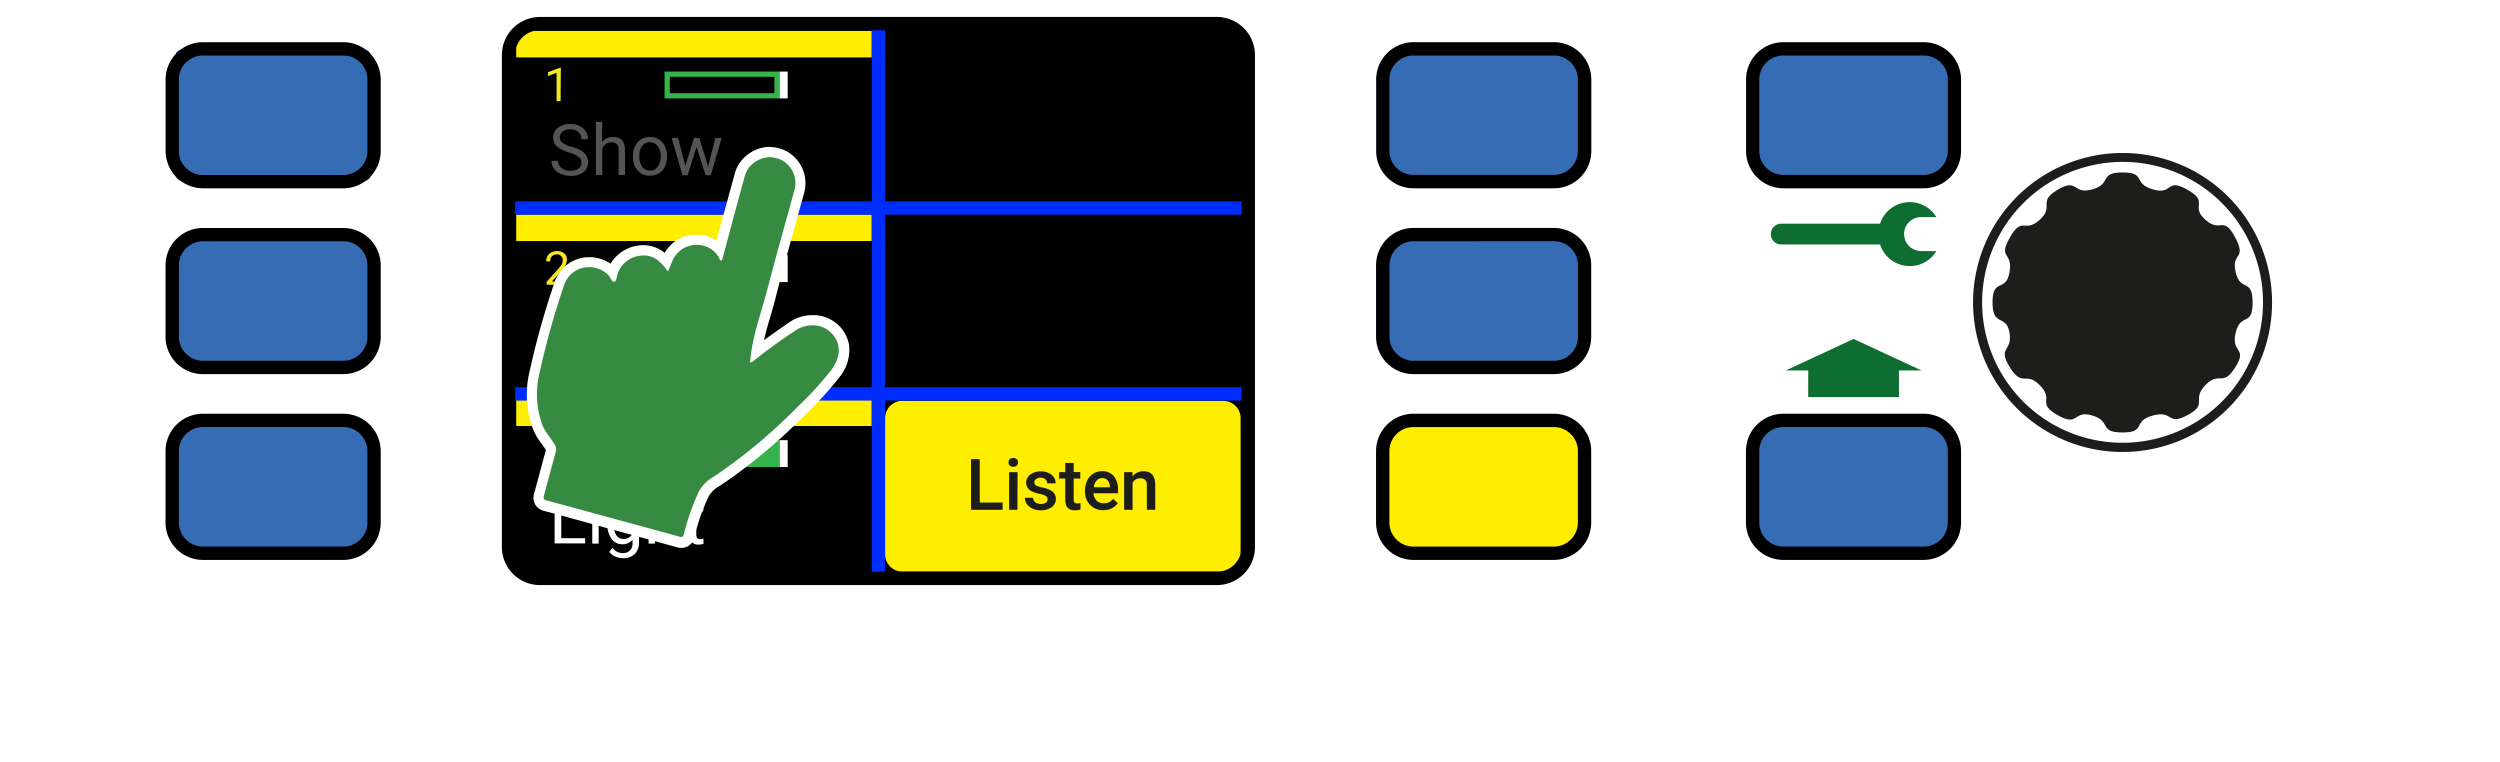 <svg xmlns="http://www.w3.org/2000/svg" xmlns:xlink="http://www.w3.org/1999/xlink" width="480.61" height="146.49" viewBox="0 0 480.61 146.49"><defs><style>.a{fill:none;}.b{fill:#1d1d1b;}.c{fill:#0e6e31;}.d{fill:#356cb4;}.e{fill:#fe0;}.f{fill:#34b44a;}.g{fill:#fff;}.h{fill:#f4e724;}.i{clip-path:url(#a);}.j{clip-path:url(#b);}.k{clip-path:url(#c);}.l{opacity:0.33;}.m{fill:#002dff;}.n{filter:url(#d);}.o{fill:#368a41;}</style><clipPath id="a"><rect class="a" x="104.31" y="93.09" width="63.24" height="14.87"/></clipPath><clipPath id="b"><rect class="a" x="104.31" y="57.53" width="63.24" height="14.87"/></clipPath><clipPath id="c"><rect class="a" x="104.31" y="22.23" width="63.24" height="14.87"/></clipPath><filter id="d" x="-40%" y="-40%" width="180%" height="180%" name="dropshadow-right_mcx"><feGaussianBlur stdDeviation="3" in="SourceAlpha"/><feOffset dx="5" dy="5"/><feComponentTransfer><feFuncA slope="0.45" type="linear"/></feComponentTransfer><feMerge><feMergeNode/><feMergeNode in="SourceGraphic"/></feMerge></filter></defs><path class="b" d="M433.05,58.14c0,4.81-2.3,1.85-3.26,5.83s2.4,2.77-.09,6.67-3,.58-5.74,3.41.65,3.58-3.41,5.75-2.6-1-6.67.08-1.14,3.26-5.83,3.26S406,81,402.23,79.88s-2.53,2.3-6.68-.08S395,77,392.19,74.11s-3.29.5-5.79-3.47.54-3-.08-6.67-3.27-1-3.27-5.83,2.56-1.8,3.27-5.82-2.33-2.46.08-6.68,2.82-.72,5.74-3.4-.57-3.36,3.41-5.75,2.86,1,6.68-.08,1.22-3.26,5.82-3.26,1.87,2.09,5.83,3.26,2.42-2.35,6.67.08.42,3.08,3.41,5.75,3.41-1,5.74,3.4-.82,2.75.09,6.68,3.26,1,3.26,5.82"/><path class="b" d="M408.05,31.12a27,27,0,1,1-27,27,27.06,27.06,0,0,1,27-27m0-1.71a28.74,28.74,0,1,0,28.74,28.73,28.73,28.73,0,0,0-28.74-28.73Z"/><polyline class="c" points="356.34 65.16 343.29 71.22 347.62 71.22 347.62 76.35 365.06 76.35 365.06 71.22 369.39 71.22"/><rect class="d" x="337.57" y="81.64" width="37.54" height="23.89" rx="1.11"/><path d="M369.83,107.64h-27a7.2,7.2,0,0,1-7.18-7.19V86.73a7.19,7.19,0,0,1,7.18-7.19h27A7.19,7.19,0,0,1,377,86.73v13.72A7.2,7.2,0,0,1,369.83,107.64Zm-27-25.54a4.63,4.63,0,0,0-4.62,4.63v13.72a4.63,4.63,0,0,0,4.62,4.63h27a4.63,4.63,0,0,0,4.62-4.63V86.73a4.63,4.63,0,0,0-4.62-4.63Z"/><path class="c" d="M369.38,48.26h-.07a3.26,3.26,0,1,1,0-6.52h2.95A6,6,0,0,0,361.43,43h-19a2,2,0,1,0,0,4h19a6,6,0,0,0,10.83,1.28"/><rect class="d" x="337.57" y="10.25" width="37.54" height="23.8" rx="1.11"/><path d="M369.83,36.2h-27A7.19,7.19,0,0,1,335.67,29V15.29a7.19,7.19,0,0,1,7.18-7.18h27A7.19,7.19,0,0,1,377,15.29V29A7.19,7.19,0,0,1,369.83,36.2Zm-27-25.53a4.62,4.62,0,0,0-4.62,4.62V29a4.62,4.62,0,0,0,4.62,4.62h27A4.62,4.62,0,0,0,374.45,29V15.29a4.62,4.62,0,0,0-4.62-4.62Z"/><rect class="e" x="266.46" y="81.64" width="37.54" height="23.89" rx="1.11"/><rect class="d" x="266.46" y="45.93" width="37.54" height="23.89" rx="1.11"/><rect class="d" x="266.46" y="10.25" width="37.54" height="23.8" rx="1.11"/><path d="M298.72,107.64h-27a7.2,7.2,0,0,1-7.18-7.19V86.73a7.19,7.19,0,0,1,7.18-7.19h27a7.19,7.19,0,0,1,7.18,7.19v13.72A7.2,7.2,0,0,1,298.72,107.64Zm-27-25.54a4.63,4.63,0,0,0-4.62,4.63v13.72a4.63,4.63,0,0,0,4.62,4.63h27a4.63,4.63,0,0,0,4.62-4.63V86.73a4.63,4.63,0,0,0-4.62-4.63Z"/><path d="M298.72,71.92h-27a7.19,7.19,0,0,1-7.18-7.19V51a7.19,7.19,0,0,1,7.18-7.18h27A7.19,7.19,0,0,1,305.9,51V64.73A7.19,7.19,0,0,1,298.72,71.92Zm-27-25.54A4.63,4.63,0,0,0,267.12,51V64.73a4.63,4.63,0,0,0,4.62,4.63h27a4.63,4.63,0,0,0,4.62-4.63V51a4.63,4.63,0,0,0-4.62-4.63Z"/><path d="M298.72,36.2h-27A7.19,7.19,0,0,1,264.56,29V15.29a7.19,7.19,0,0,1,7.18-7.18h27a7.19,7.19,0,0,1,7.18,7.18V29A7.19,7.19,0,0,1,298.72,36.2Zm-27-25.53a4.62,4.62,0,0,0-4.62,4.62V29a4.62,4.62,0,0,0,4.62,4.62h27A4.62,4.62,0,0,0,303.34,29V15.29a4.62,4.62,0,0,0-4.62-4.62Z"/><rect class="d" x="33.74" y="81.64" width="37.54" height="23.89" rx="1.11"/><rect class="d" x="33.74" y="45.93" width="37.54" height="23.89" rx="1.11"/><rect class="d" x="33.74" y="9.56" width="37.54" height="25.19" rx="1.11"/><path d="M66,107.64H39a7.2,7.2,0,0,1-7.18-7.19V86.73A7.19,7.19,0,0,1,39,79.54H66a7.2,7.2,0,0,1,7.19,7.19v13.72A7.2,7.2,0,0,1,66,107.64ZM39,82.1a4.64,4.64,0,0,0-4.62,4.63v13.72A4.64,4.64,0,0,0,39,105.08H66a4.64,4.64,0,0,0,4.63-4.63V86.73A4.64,4.64,0,0,0,66,82.1Z"/><path d="M66,71.92H39a7.19,7.19,0,0,1-7.18-7.19V51A7.19,7.19,0,0,1,39,43.83H66A7.2,7.2,0,0,1,73.19,51V64.73A7.2,7.2,0,0,1,66,71.92ZM39,46.38A4.64,4.64,0,0,0,34.4,51V64.73A4.64,4.64,0,0,0,39,69.36H66a4.64,4.64,0,0,0,4.63-4.63V51A4.64,4.64,0,0,0,66,46.38Z"/><path d="M66,36.2H39A7.19,7.19,0,0,1,31.84,29V15.29A7.19,7.19,0,0,1,39,8.11H66a7.2,7.2,0,0,1,7.19,7.18V29A7.2,7.2,0,0,1,66,36.2ZM39,10.67a4.63,4.63,0,0,0-4.62,4.62V29A4.63,4.63,0,0,0,39,33.64H66A4.63,4.63,0,0,0,70.63,29V15.29A4.63,4.63,0,0,0,66,10.67Z"/><rect x="97.76" y="4.54" width="142.22" height="106.66" rx="5.52"/><rect class="e" x="172.42" y="79.54" width="63.72" height="28.1"/><path class="b" d="M188.35,96.61h4.4V98h-6.08V88.27h1.68Z"/><path class="b" d="M193.88,88.89a.86.86,0,0,1,.24-.62,1.07,1.07,0,0,1,1.35,0,.86.86,0,0,1,.24.62.84.84,0,0,1-.24.61,1.07,1.07,0,0,1-1.35,0A.84.84,0,0,1,193.88,88.89ZM195.6,98H194V90.76h1.62Z"/><path class="b" d="M201.39,96a.73.73,0,0,0-.36-.66,3.69,3.69,0,0,0-1.18-.4,6.23,6.23,0,0,1-1.38-.44,1.83,1.83,0,0,1-1.2-1.69,1.93,1.93,0,0,1,.78-1.56,3.08,3.08,0,0,1,2-.63,3.28,3.28,0,0,1,2.09.64,2,2,0,0,1,.79,1.66h-1.61a1,1,0,0,0-.35-.78,1.35,1.35,0,0,0-.92-.31,1.44,1.44,0,0,0-.86.25.76.76,0,0,0-.34.66.65.65,0,0,0,.31.58,4.61,4.61,0,0,0,1.27.41,6.12,6.12,0,0,1,1.49.5,2,2,0,0,1,.8.7,1.71,1.71,0,0,1,.26,1,1.85,1.85,0,0,1-.8,1.57,3.43,3.43,0,0,1-2.11.6,3.58,3.58,0,0,1-1.57-.32,2.61,2.61,0,0,1-1.08-.87,2.09,2.09,0,0,1-.38-1.21h1.57a1.11,1.11,0,0,0,.43.88,2,2,0,0,0,2,.07A.73.73,0,0,0,201.39,96Z"/><path class="b" d="M206.41,89v1.75h1.27V92h-1.27v4a.87.87,0,0,0,.16.59.72.72,0,0,0,.58.19,2.86,2.86,0,0,0,.57-.07v1.25a4.12,4.12,0,0,1-1.07.15c-1.24,0-1.86-.68-1.86-2V92h-1.18V90.76h1.18V89Z"/><path class="b" d="M212.08,98.08a3.34,3.34,0,0,1-2.49-1,3.52,3.52,0,0,1-1-2.58v-.2a4.24,4.24,0,0,1,.42-1.92,3.11,3.11,0,0,1,2.84-1.8,2.83,2.83,0,0,1,2.27.94,4,4,0,0,1,.8,2.65v.66h-4.7a2.18,2.18,0,0,0,.6,1.41,1.78,1.78,0,0,0,1.31.51A2.21,2.21,0,0,0,214,95.9l.87.83a3,3,0,0,1-1.16,1A3.69,3.69,0,0,1,212.08,98.08Zm-.2-6.16a1.36,1.36,0,0,0-1.07.47,2.38,2.38,0,0,0-.52,1.29h3.07v-.12a1.91,1.91,0,0,0-.43-1.22A1.33,1.33,0,0,0,211.88,91.92Z"/><path class="b" d="M217.71,90.76l0,.83a2.59,2.59,0,0,1,2.09-1c1.5,0,2.26.86,2.29,2.58V98h-1.62V93.29a1.5,1.5,0,0,0-.29-1,1.25,1.25,0,0,0-1-.33,1.54,1.54,0,0,0-1.45.88V98h-1.62V90.76Z"/><path class="e" d="M235.09,80.48l.09,26-61.63.09-.09-26.1h61.63m.09-3.41H173.46a3.32,3.32,0,0,0-3.31,3.32v26.19a3.31,3.31,0,0,0,3.31,3.31h61.72a3.32,3.32,0,0,0,3.32-3.31V80.39a3.32,3.32,0,0,0-3.32-3.32Z"/><rect class="f" x="127.76" y="84.62" width="22.1" height="5.16"/><rect class="g" x="149.87" y="84.62" width="1.56" height="5.16"/><rect class="e" x="99.24" y="76.8" width="68.35" height="5.1"/><path class="h" d="M106.28,86.69h.61a1.35,1.35,0,0,0,.91-.3,1,1,0,0,0,.33-.8A1,1,0,0,0,107,84.46a1.18,1.18,0,0,0-.85.3,1.05,1.05,0,0,0-.31.8H105a1.63,1.63,0,0,1,.56-1.26,2.28,2.28,0,0,1,2.84,0,1.76,1.76,0,0,1,.52,1.34,1.4,1.4,0,0,1-.27.81,1.7,1.7,0,0,1-.74.58,1.6,1.6,0,0,1,.81.56,1.49,1.49,0,0,1,.29,1,1.78,1.78,0,0,1-.56,1.37,2.12,2.12,0,0,1-1.47.5,2.2,2.2,0,0,1-1.47-.48,1.63,1.63,0,0,1-.57-1.3h.83a1,1,0,0,0,.33.81,1.21,1.21,0,0,0,2.1-.88,1.06,1.06,0,0,0-.35-.86,1.47,1.47,0,0,0-1-.31h-.61Z"/><g class="i"><path class="g" d="M107.9,103.46h4.59v1h-5.87V94.82h1.28Z"/><path class="g" d="M113.76,95.4a.71.71,0,0,1,.18-.5.69.69,0,0,1,.54-.21.69.69,0,0,1,.55.21.74.74,0,1,1-1.27.5Zm1.33,9.1h-1.23V97.31h1.23Z"/><path class="g" d="M116.77,100.84a4.2,4.2,0,0,1,.77-2.67,2.67,2.67,0,0,1,4.12-.06l.06-.8h1.12v7a2.94,2.94,0,0,1-.83,2.2,3.07,3.07,0,0,1-2.22.8,3.68,3.68,0,0,1-1.52-.33,2.63,2.63,0,0,1-1.14-.91l.64-.74a2.41,2.41,0,0,0,1.93,1,1.87,1.87,0,0,0,1.4-.51,1.89,1.89,0,0,0,.5-1.42v-.62a2.51,2.51,0,0,1-2,.85,2.47,2.47,0,0,1-2-1A4.48,4.48,0,0,1,116.77,100.84ZM118,101a3.23,3.23,0,0,0,.5,1.91,1.61,1.61,0,0,0,1.4.7,1.79,1.79,0,0,0,1.7-1.06V99.25a1.81,1.81,0,0,0-1.69-1,1.61,1.61,0,0,0-1.4.7A3.46,3.46,0,0,0,118,101Z"/><path class="g" d="M125.92,98.18a2.63,2.63,0,0,1,2.13-1c1.52,0,2.29.86,2.3,2.58v4.75h-1.23V99.74a1.65,1.65,0,0,0-.35-1.15,1.44,1.44,0,0,0-1.09-.37,1.72,1.72,0,0,0-1.05.32,2.2,2.2,0,0,0-.71.83v5.13h-1.23V94.29h1.23Z"/><path class="g" d="M133.86,95.57v1.74h1.34v1h-1.34v4.46a1,1,0,0,0,.18.65.73.73,0,0,0,.61.22,3.33,3.33,0,0,0,.59-.08v1a3.56,3.56,0,0,1-1,.13,1.5,1.5,0,0,1-1.24-.5,2.12,2.12,0,0,1-.42-1.41V98.26h-1.31v-1h1.31V95.57Z"/></g><rect class="f" x="127.76" y="49.07" width="22.1" height="5.16"/><rect class="g" x="149.87" y="49.07" width="1.56" height="5.16"/><rect class="e" x="99.24" y="41.24" width="68.35" height="5.1"/><path class="h" d="M109.3,54.74h-4.21v-.58l2.23-2.47a6.74,6.74,0,0,0,.68-.91,1.61,1.61,0,0,0,.18-.73,1.15,1.15,0,0,0-.3-.82,1,1,0,0,0-.81-.32,1.27,1.27,0,0,0-.95.34,1.34,1.34,0,0,0-.33,1H105a1.91,1.91,0,0,1,.57-1.44,2.13,2.13,0,0,1,1.53-.54,2,2,0,0,1,1.41.47A1.59,1.59,0,0,1,109,50a3.66,3.66,0,0,1-1.2,2.25l-1.72,1.87h3.22Z"/><g class="j"><path class="g" d="M109.47,64.63a6.1,6.1,0,0,1-2.39-1.16,2.23,2.23,0,0,1-.74-1.7,2.34,2.34,0,0,1,.91-1.89,3.63,3.63,0,0,1,2.38-.75,3.9,3.9,0,0,1,1.77.39,2.86,2.86,0,0,1,1.21,1.06,2.69,2.69,0,0,1,.43,1.48h-1.28a1.79,1.79,0,0,0-.56-1.38,2.24,2.24,0,0,0-1.57-.5,2.35,2.35,0,0,0-1.48.41,1.39,1.39,0,0,0-.52,1.16,1.23,1.23,0,0,0,.5,1,5,5,0,0,0,1.71.75,7.69,7.69,0,0,1,1.88.75,2.82,2.82,0,0,1,1,1,2.41,2.41,0,0,1,.33,1.28,2.26,2.26,0,0,1-.91,1.89,4,4,0,0,1-2.46.71,4.49,4.49,0,0,1-1.86-.39,3.12,3.12,0,0,1-1.33-1,2.6,2.6,0,0,1-.47-1.51h1.28a1.66,1.66,0,0,0,.65,1.38,2.72,2.72,0,0,0,1.73.51,2.47,2.47,0,0,0,1.55-.41,1.33,1.33,0,0,0,.54-1.12,1.31,1.31,0,0,0-.5-1.1A5.58,5.58,0,0,0,109.47,64.63Z"/><path class="g" d="M114.18,65.28a4.21,4.21,0,0,1,.42-1.9,3,3,0,0,1,1.15-1.3,3.13,3.13,0,0,1,1.69-.46,3,3,0,0,1,2.38,1,3.9,3.9,0,0,1,.91,2.7v.09a4.22,4.22,0,0,1-.41,1.88,3,3,0,0,1-1.14,1.3,3.22,3.22,0,0,1-1.72.47,3,3,0,0,1-2.37-1,3.88,3.88,0,0,1-.91-2.69Zm1.24.15a3.1,3.1,0,0,0,.55,1.92,1.89,1.89,0,0,0,3,0,3.43,3.43,0,0,0,.55-2.06,3.1,3.1,0,0,0-.56-1.92,1.88,1.88,0,0,0-3,0A3.39,3.39,0,0,0,115.42,65.43Z"/><path class="g" d="M126.71,68.23a2.63,2.63,0,0,1-2.11.85,2.26,2.26,0,0,1-1.75-.67,3,3,0,0,1-.61-2V61.75h1.23V66.4c0,1.09.44,1.63,1.33,1.63a1.85,1.85,0,0,0,1.88-1V61.75h1.23v7.19h-1.17Z"/><path class="g" d="M130.94,61.75l0,.9a2.61,2.61,0,0,1,2.15-1c1.52,0,2.29.86,2.3,2.57v4.75H134.2V64.18a1.62,1.62,0,0,0-.36-1.15,1.44,1.44,0,0,0-1.08-.37,1.79,1.79,0,0,0-1,.32,2.16,2.16,0,0,0-.71.84v5.12h-1.23V61.75Z"/><path class="g" d="M137,65.29a4.26,4.26,0,0,1,.79-2.67,2.67,2.67,0,0,1,4-.14V58.73h1.23V68.94h-1.13l-.06-.77a2.64,2.64,0,0,1-4.09-.12,4.28,4.28,0,0,1-.79-2.67Zm1.24.14a3.16,3.16,0,0,0,.5,1.91,1.64,1.64,0,0,0,1.4.69,1.77,1.77,0,0,0,1.7-1v-3.3a1.79,1.79,0,0,0-1.69-1,1.64,1.64,0,0,0-1.41.7A3.47,3.47,0,0,0,138.22,65.43Z"/></g><path class="f" d="M148.87,14.76v3.16H128.76V14.76h20.11m1-1H127.76v5.16h22.11V13.76Z"/><rect class="g" x="149.87" y="13.76" width="1.56" height="5.16"/><rect class="e" x="99.24" y="5.94" width="68.35" height="5.1"/><path class="h" d="M107.77,19.44H107V14l-1.64.61v-.74l2.34-.88h.12Z"/><g class="k"><g class="l"><path class="g" d="M109.47,29.33a6.1,6.1,0,0,1-2.39-1.16,2.25,2.25,0,0,1-.74-1.7,2.34,2.34,0,0,1,.91-1.89,3.63,3.63,0,0,1,2.38-.75,4,4,0,0,1,1.77.38,2.88,2.88,0,0,1,1.21,1.07,2.66,2.66,0,0,1,.43,1.48h-1.28a1.76,1.76,0,0,0-.56-1.38,2.25,2.25,0,0,0-1.57-.51,2.35,2.35,0,0,0-1.48.42,1.39,1.39,0,0,0-.52,1.16,1.24,1.24,0,0,0,.5,1,5,5,0,0,0,1.71.75,7.72,7.72,0,0,1,1.88.74,2.84,2.84,0,0,1,1,1,2.41,2.41,0,0,1,.33,1.28,2.27,2.27,0,0,1-.91,1.89,4,4,0,0,1-2.46.7,4.49,4.49,0,0,1-1.86-.38,3.07,3.07,0,0,1-1.33-1,2.55,2.55,0,0,1-.47-1.5h1.28a1.67,1.67,0,0,0,.65,1.38,2.72,2.72,0,0,0,1.73.51,2.53,2.53,0,0,0,1.55-.41,1.35,1.35,0,0,0,.54-1.13,1.33,1.33,0,0,0-.5-1.1A5.61,5.61,0,0,0,109.47,29.33Z"/><path class="g" d="M115.73,27.32a2.62,2.62,0,0,1,2.13-1c1.52,0,2.29.85,2.3,2.57v4.75h-1.23V28.88a1.65,1.65,0,0,0-.35-1.15,1.44,1.44,0,0,0-1.09-.37,1.79,1.79,0,0,0-1,.32,2.16,2.16,0,0,0-.71.84v5.12h-1.22V23.43h1.22Z"/><path class="g" d="M121.68,30a4.31,4.31,0,0,1,.41-1.9,3,3,0,0,1,2.85-1.76,3,3,0,0,1,2.38,1,3.94,3.94,0,0,1,.9,2.71v.08a4.29,4.29,0,0,1-.4,1.89,3,3,0,0,1-1.15,1.3,3.19,3.19,0,0,1-1.72.46,3.06,3.06,0,0,1-2.37-1,3.93,3.93,0,0,1-.9-2.7Zm1.23.14a3.06,3.06,0,0,0,.56,1.92,1.75,1.75,0,0,0,1.48.73,1.73,1.73,0,0,0,1.49-.74A3.31,3.31,0,0,0,127,30a3,3,0,0,0-.56-1.92,1.87,1.87,0,0,0-3,0A3.33,3.33,0,0,0,122.91,30.12Z"/><path class="g" d="M136.13,32l1.39-5.5h1.23l-2.1,7.19h-1l-1.75-5.45-1.7,5.45h-1l-2.09-7.19h1.23l1.41,5.38,1.68-5.38h1Z"/></g></g><path d="M233.94,112.48H103.81a7.33,7.33,0,0,1-7.33-7.32V10.58a7.34,7.34,0,0,1,7.33-7.32H233.94a7.34,7.34,0,0,1,7.32,7.32v94.58A7.33,7.33,0,0,1,233.94,112.48ZM103.81,5.82A4.77,4.77,0,0,0,99,10.58v94.58a4.77,4.77,0,0,0,4.77,4.76H233.94a4.76,4.76,0,0,0,4.76-4.76V10.58a4.77,4.77,0,0,0-4.76-4.76Z"/><rect class="m" x="167.59" y="5.82" width="2.56" height="104.1"/><rect class="m" x="99.04" y="38.71" width="139.66" height="2.56"/><rect class="m" x="99.04" y="74.45" width="139.66" height="2.56"/><g class="n"><path class="o" d="M126,99.28a2.41,2.41,0,0,1-.66-.1q-5.18-1.44-10.36-2.84l-3.32-.91-3.65-1-3.58-1c-1.52-.42-3-.83-4.55-1.23a1.78,1.78,0,0,1-1.13-.77,1.76,1.76,0,0,1-.09-1.37l1-3.69c.42-1.57.84-3.15,1.28-4.72a.68.68,0,0,0-.09-.64c-.26-.45-.57-.88-.9-1.34A11.78,11.78,0,0,1,98.35,77a18.29,18.29,0,0,1-.51-10.66,155,155,0,0,1,4.77-16.93,6,6,0,0,1,5.7-4,6.25,6.25,0,0,1,4.44,1.86s0,0,0-.05a6.22,6.22,0,0,1,5.91-4.11,5.36,5.36,0,0,1,2.93.84,6.57,6.57,0,0,1,1.45,1.31l.17-.37a6,6,0,0,1,5.45-3.81h.25A5.64,5.64,0,0,1,133.25,43q2-7.08,3.91-14.17a5.71,5.71,0,0,1,1.05-2.25,6.27,6.27,0,0,1,4.8-2.36,6.07,6.07,0,0,1,2.89.75,6,6,0,0,1,2.74,7c-.55,2-1.11,4-1.67,6.05-1.19,4.33-2.43,8.8-3.59,13.22-.32,1.23-.68,2.46-1,3.69a56.19,56.19,0,0,0-1.9,7.75c.41-.34.83-.66,1.26-1l.63-.45c1.65-1.21,3.36-2.45,5.1-3.62a6.86,6.86,0,0,1,3.8-1.11,6,6,0,0,1,6,4.91,7.25,7.25,0,0,1-1.59,5.32,63.23,63.23,0,0,1-6.25,6.88l-.28.28a104.59,104.59,0,0,1-16.25,13.57,6.41,6.41,0,0,0-2.51,2.38,42.68,42.68,0,0,0-2.84,8C127.23,99,126.53,99.28,126,99.28Z"/><path class="g" d="M143,25.23a5.07,5.07,0,0,1,2.41.63,5,5,0,0,1,2.26,5.88c-1.76,6.43-3.58,12.84-5.26,19.28-1.14,4.36-2.76,8.6-3.16,13.13,0,.19-.16.44.08.52h0a.82.82,0,0,0,.42-.2c.83-.63,1.63-1.31,2.47-1.93,1.89-1.37,3.77-2.75,5.71-4a5.86,5.86,0,0,1,3.24-1,5,5,0,0,1,2.91.85c2.88,2.1,2.65,5.18.7,7.79a64.91,64.91,0,0,1-6.42,7,105.12,105.12,0,0,1-16.1,13.44,7.26,7.26,0,0,0-2.87,2.79,44.89,44.89,0,0,0-2.9,8.2c-.11.43-.25.61-.55.61a1.35,1.35,0,0,1-.4-.07c-4.55-1.27-9.12-2.5-13.68-3.74l-3.64-1c-2.72-.72-5.42-1.48-8.14-2.2-.57-.15-.66-.38-.52-.91.77-2.8,1.5-5.61,2.28-8.4a1.7,1.7,0,0,0-.19-1.41c-.77-1.32-1.88-2.44-2.42-3.89a17.35,17.35,0,0,1-.47-10.08,154,154,0,0,1,4.73-16.83,5,5,0,0,1,4.76-3.33A5.21,5.21,0,0,1,112.05,48c.37.36.5,1.16,1,1.16h.12c.32-.09.41-1.06.59-1.63a5.22,5.22,0,0,1,5-3.41,4.28,4.28,0,0,1,2.38.68,9.14,9.14,0,0,1,2.21,2.35l.08,0h0l.59-1.41c.06-.15.13-.29.19-.44a5,5,0,0,1,4.58-3.22h.21a4.83,4.83,0,0,1,4.26,2.52c.1.16.1.47.31.47l.08,0c.14,0,.26-.35.31-.56Q136,36.8,138.12,29.1a4.89,4.89,0,0,1,.86-1.88,5.25,5.25,0,0,1,4-2m0-2v0A7.26,7.26,0,0,0,137.44,26a6.7,6.7,0,0,0-1.25,2.62q-1.73,6.33-3.48,12.65a6.65,6.65,0,0,0-3.79-1.15h-.29a6.87,6.87,0,0,0-5.85,3.5,5.72,5.72,0,0,0-.65-.48,6.33,6.33,0,0,0-3.46-1,7.38,7.38,0,0,0-6.3,3.55,7.23,7.23,0,0,0-4.06-1.25,7,7,0,0,0-6.64,4.66,153.94,153.94,0,0,0-4.8,17.05,19.1,19.1,0,0,0,.55,11.22,12.16,12.16,0,0,0,1.71,2.94c.3.42.58.82.82,1.21-.44,1.56-.85,3.11-1.26,4.65-.33,1.23-.66,2.46-1,3.68a2.76,2.76,0,0,0,.2,2.14,2.7,2.7,0,0,0,1.74,1.24c1.5.39,3,.8,4.5,1.21l3.63,1,3.63,1,3.24.89q5.22,1.41,10.44,2.86a3.23,3.23,0,0,0,.93.14,2.5,2.5,0,0,0,2.49-2.12,41.47,41.47,0,0,1,2.77-7.83,5.48,5.48,0,0,1,2.16-2,104.93,104.93,0,0,0,16.41-13.7l.27-.26a65.57,65.57,0,0,0,6.35-7,8.21,8.21,0,0,0,1.78-6.07,6.9,6.9,0,0,0-2.91-4.54,7,7,0,0,0-4.09-1.23,7.86,7.86,0,0,0-4.36,1.29c-1.69,1.14-3.36,2.35-5,3.52.39-1.68.88-3.37,1.4-5.11.35-1.21.72-2.46,1-3.72,1.15-4.4,2.39-8.87,3.58-13.19l1.68-6.07a7,7,0,0,0-3.23-8.17,7.08,7.08,0,0,0-3.37-.87Z"/></g></svg>